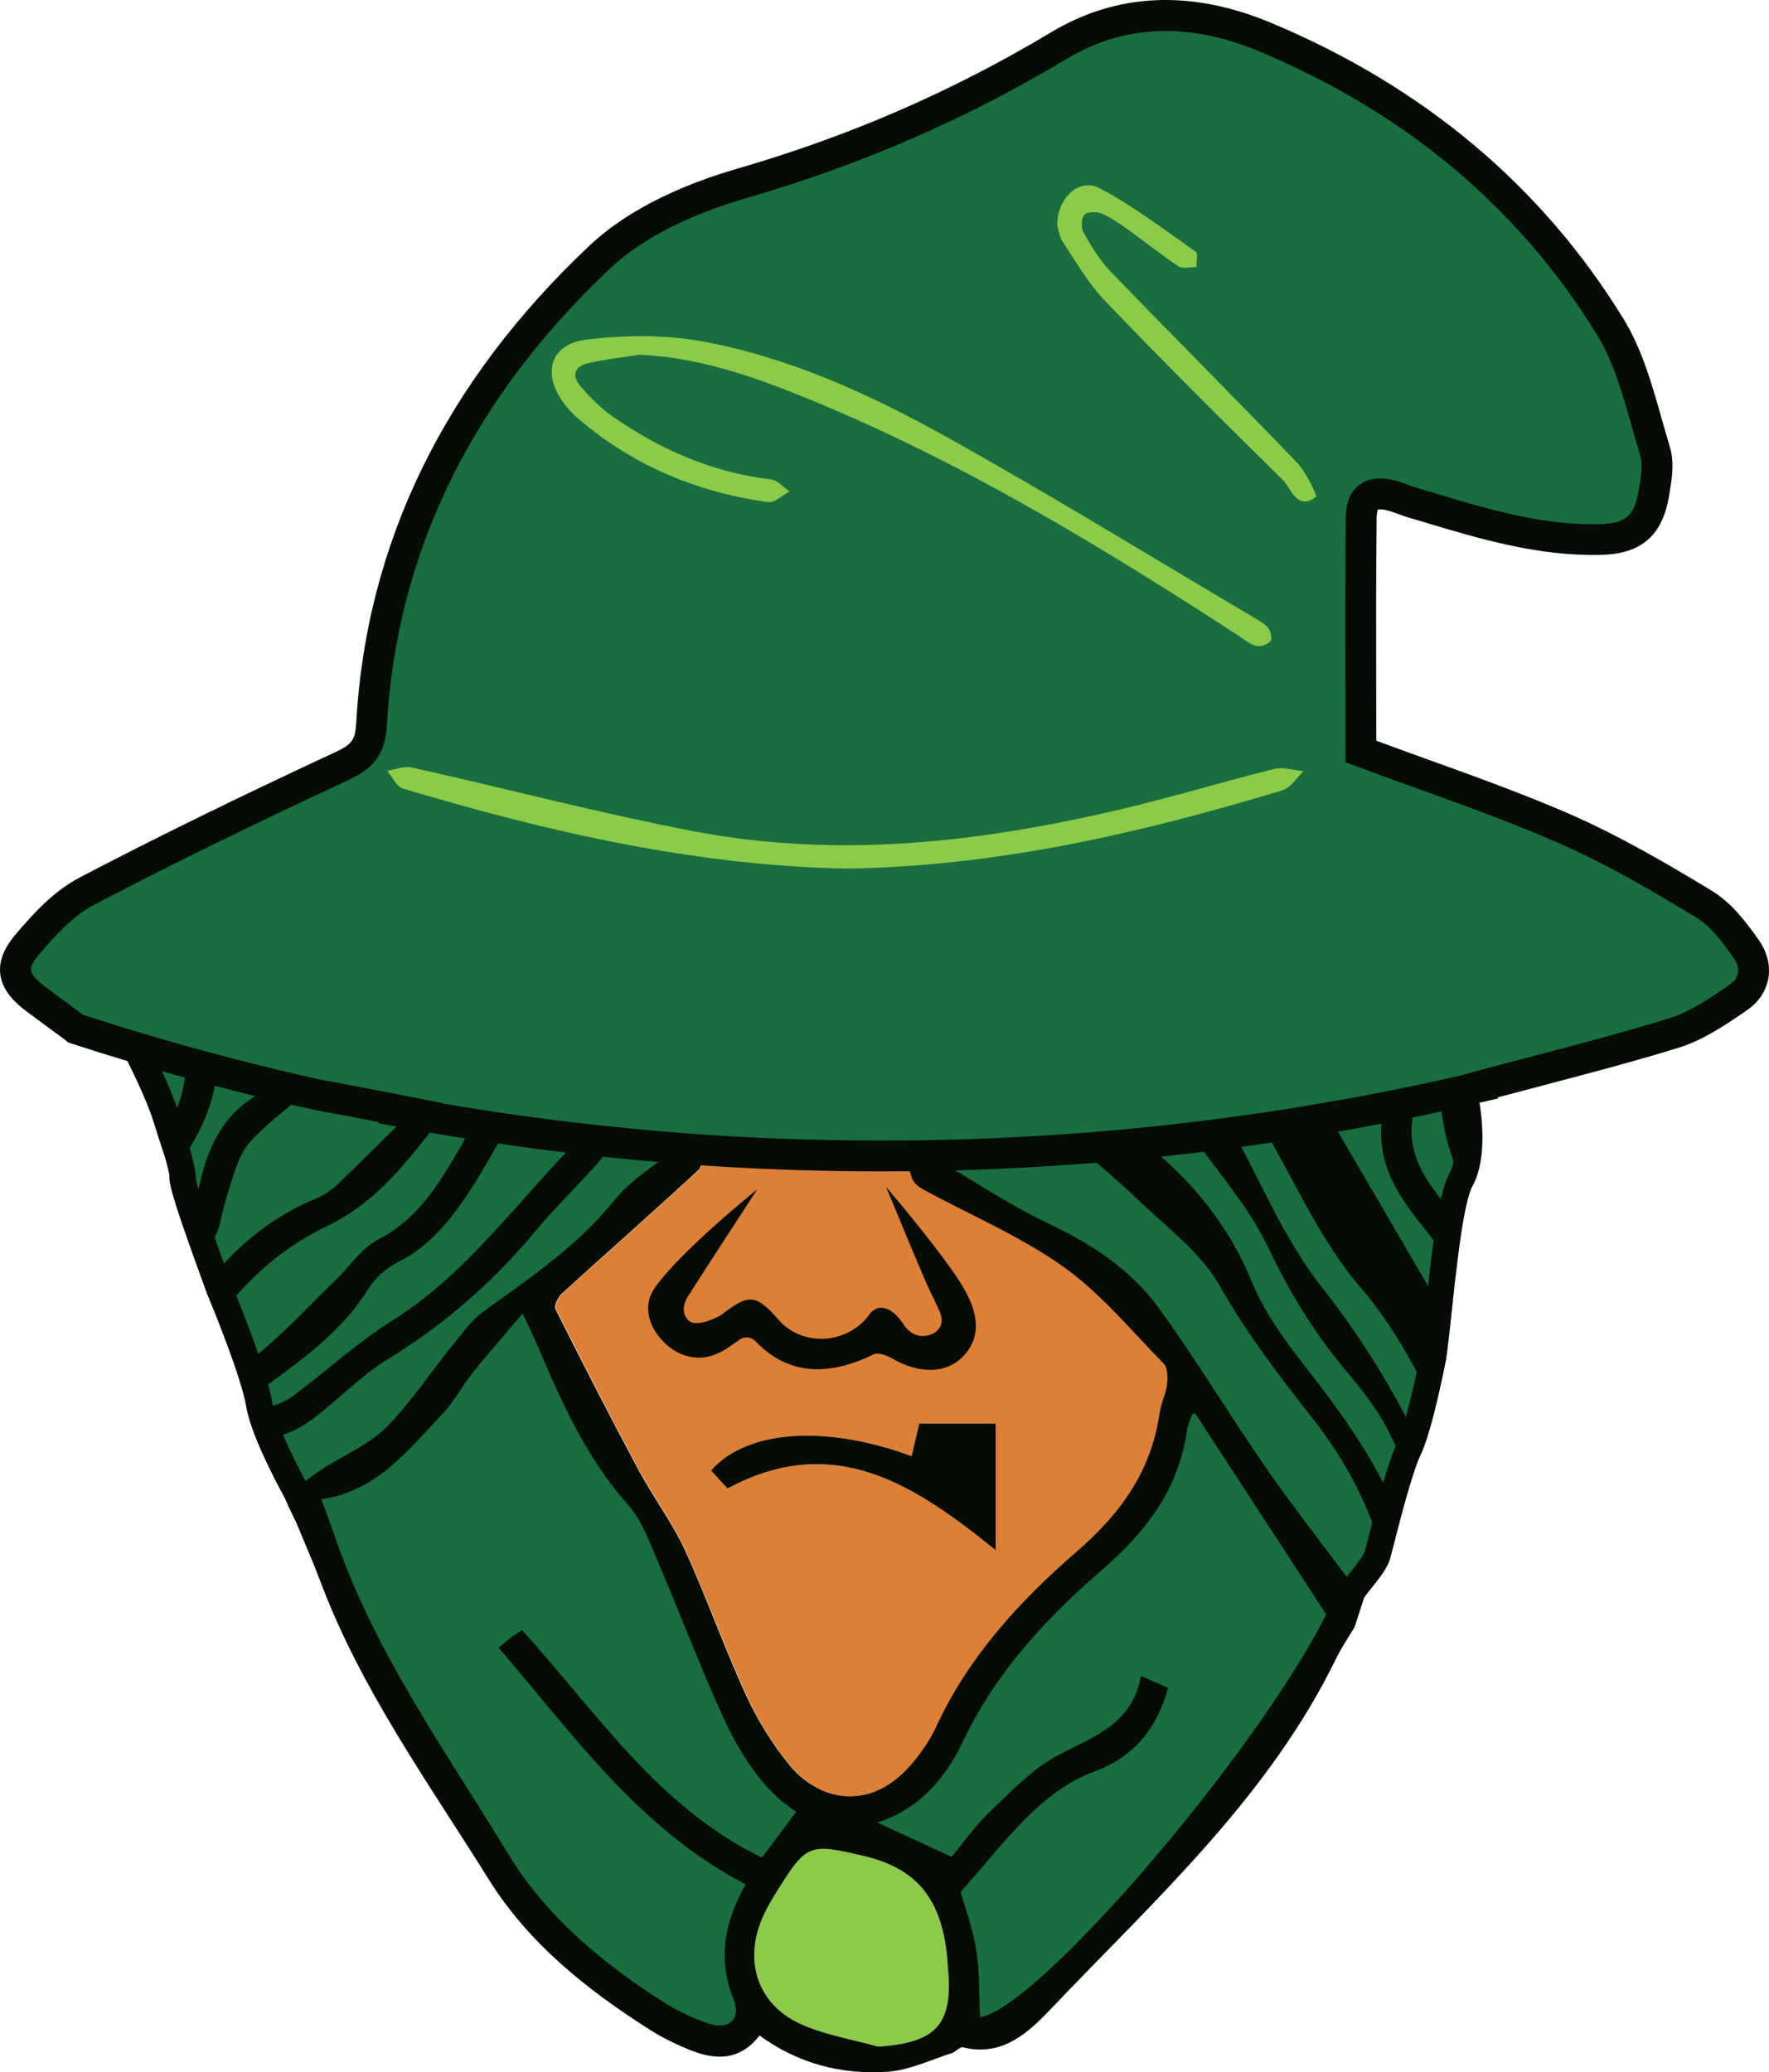 <svg version="1.1" id="图层_1" x="0px" y="0px" width="172.033px" height="201.512px" viewBox="0 0 172.033 201.512" enable-background="new 0 0 172.033 201.512" xml:space="preserve" xmlns:xml="http://www.w3.org/XML/1998/namespace" xmlns="http://www.w3.org/2000/svg" xmlns:xlink="http://www.w3.org/1999/xlink">
  <path fill="#DD7F35" d="M89.852,115.684c4.499,2.42,9.363,4.483,13.574,7.468c3.657,2.591,6.606,6.194,9.78,9.436
	c0.399,0.407,0.419,1.358,0.337,2.023c-0.118,0.96-0.596,1.874-0.735,2.835c-0.815,5.613-3.715,9.674-8.048,13.427
	c-5.518,4.778-10.554,10.233-13.695,17.075c-0.572,1.245-1.381,2.421-2.261,3.477c-3.568,4.281-8.635,4.371-12.111,0.059
	c-1.622-2.012-3.021-4.289-4.096-6.641c-2.133-4.665-3.841-9.525-5.983-14.185c-1.244-2.705-3.082-5.129-4.492-7.766
	c-2.758-5.156-5.425-10.362-8.046-15.59c-0.168-0.335,0.248-1.19,0.632-1.539c4.387-3.992,8.841-7.91,13.21-11.922
	c0.433-0.397,0.416-1.284,0.641-2.059c6.259,0,12.84,0,19.294,0c0.325,1.027,0.6,1.897,0.887,2.804L89.852,115.684z M96.832,150.741
	c0-4.443,0-8.403,0-12.319c-2.618,0-5.046,0-7.431,0c-0.269,1.141-0.506,2.148-0.749,3.179c-8.398-3.103-16.065-2.548-19.505,1.395
	c0.537,0.588,1.079,1.181,1.597,1.749C81.193,139.132,89.025,144.455,96.832,150.741z" class="color c1"/>
  <g>
    <path fill="#186E3F" d="M19.422,117.751l0.382-1.979c0.827-4.28,2.507-7.063,5.29-8.758l1.031-0.628l-1.173-0.285
		c-1.316-0.319-2.623-0.658-3.929-1.007l-0.516-0.138l-0.104,0.523c-0.412,2.074-1.19,3.994-2.382,5.87l-0.12,0.188l0.061,0.215
		c0.429,1.52,0.611,2.432,0.573,2.871l-0.007,0.08l0.019,0.078c0.051,0.217,0.144,0.566,0.288,1.04L19.422,117.751z" class="color c2"/>
    <path fill="#186E3F" d="M70.609,166.403c-1.259-2.797-2.438-5.693-3.579-8.494c-0.836-2.054-1.673-4.109-2.548-6.148
		c-0.144-0.335-0.285-0.676-0.426-1.019c-0.689-1.666-1.401-3.39-2.579-4.706c-3.917-4.411-6.264-9.541-8.715-15.307
		c-0.237-0.55-0.49-1.094-0.822-1.805l-0.98-2.118l-0.508,0.597c-0.527,0.619-1.029,1.203-1.511,1.765
		c-1.217,1.416-2.268,2.64-3.299,3.929c-0.45,0.564-0.857,1.17-1.251,1.754c-0.565,0.84-1.099,1.632-1.751,2.323
		c-0.394,0.417-0.784,0.84-1.174,1.263c-2.942,3.189-5.722,6.202-10.293,6.856l-0.612,0.088l0.686,1.843
		c0.28,0.744,0.504,1.34,0.703,1.943c3.061,9.125,8.199,17.271,13.169,25.149c1.305,2.068,2.609,4.136,3.878,6.222
		c3.334,5.487,8.26,10.163,15.5,14.713c1.312,0.827,2.758,1.505,4.304,2.013c0.424,0.137,0.828,0.204,1.198,0.204
		c0.649,0,1.196-0.207,1.574-0.612c0.572-0.615,0.651-1.59,0.215-2.674c-1.39-3.456-1.031-6.76,1.163-10.711l0.25-0.451
		l-0.458-0.236c-8.446-4.365-14.367-11.49-20.093-18.381c-1.143-1.375-2.286-2.751-3.451-4.11l0.103-0.088
		c0.232-0.2,0.417-0.361,0.613-0.508c0.244-0.185,0.5-0.35,0.758-0.517l0.016-0.01c1.569,1.744,3.101,3.567,4.585,5.333
		c5.278,6.281,10.735,12.775,18.611,16.585l0.372,0.18l3.901-5.237l-0.462-0.287C75.046,174.097,72.661,170.954,70.609,166.403z" class="color c2"/>
    <path fill="#186E3F" d="M18.537,104.419l-0.425-0.114c-0.746-0.199-1.492-0.408-2.238-0.626l-1.107-0.325l0.521,1.03
		c0.465,0.919,0.944,2.072,1.466,3.523l0.447,1.244l0.488-1.229c0.384-0.967,0.643-1.971,0.791-3.068L18.537,104.419z" class="color c2"/>
    <path fill="#186E3F" d="M170.249,92.033c-1.144-1.634-2.513-3.467-4.294-4.546c-4.089-2.475-8.865-5.295-13.815-7.444
		c-4.463-1.933-8.937-3.546-13.673-5.254c-1.864-0.672-3.739-1.348-5.62-2.047l-0.006-5.723c-0.009-5.417-0.018-11.018,0.035-16.555
		c0.009-0.88,0.19-1.458,0.541-1.716c0.381-0.282,1.076-0.275,2.067,0.019c0.257,0.079,0.51,0.173,0.764,0.267
		c0.283,0.105,0.568,0.21,0.86,0.298l1.518,0.456c5.462,1.643,11.111,3.34,17.053,3.188c3.435-0.094,5.07-1.501,5.644-4.856
		l0.023-0.14c0.232-1.352,0.496-2.883,0.098-4.207c-0.285-0.929-0.551-1.874-0.818-2.821c-0.909-3.226-1.851-6.561-3.58-9.386
		c-7.807-12.734-19.186-22.294-33.82-28.414c-7.457-3.112-14.358-2.821-20.506,0.865C93.073,9.801,83.012,14.172,71.962,17.38
		c-4.122,1.193-9.889,3.418-13.953,7.248C44.125,37.702,36.597,53.123,35.635,70.461c-0.113,1.932-0.671,2.705-2.597,3.597
		c-9.373,4.354-17.489,8.334-24.813,12.168c-2.298,1.197-4.215,3.254-5.944,5.299c-0.965,1.143-1.364,2.117-1.256,3.067
		c0.115,1.015,0.793,1.938,2.198,2.992c0.707,0.532,1.42,1.058,2.305,1.709l1.499,1.097l0.088,0.094l0.123,0.04
		c7.303,2.373,14.368,4.335,21.555,5.984c-1.455,1.088-2.856,2.274-4.172,3.531c-0.834,0.804-1.486,1.76-1.837,2.693
		c-0.782,2.063-1.379,4.048-1.775,5.896c-0.28,1.261-0.81,2.192-1.7,2.957c-0.115,0.093-0.229,0.187-0.355,0.271l1.544,3.32
		c0.119-0.155,0.238-0.31,0.4-0.487c2.948-3.585,6.265-6.102,10.14-7.693c0.953-0.394,1.71-1.011,2.177-1.458
		c1.739-1.661,3.451-3.361,5.263-5.161l1.575-1.562c0.636,0.117,1.276,0.233,1.919,0.345c-1.756,2.314-3.648,4.675-5.788,6.567
		c-0.198,0.179-0.389,0.339-0.584,0.503l-0.115,0.098c-1.219,0.999-2.472,1.804-3.831,2.459c-4.11,1.974-7.509,4.791-10.394,8.62
		l-0.128,0.172c-0.102,0.136,2.192,6.181,2.192,6.181c0.172-0.132,0.344-0.264,0.491-0.387c0.709-0.555,1.418-1.135,2.104-1.716
		c1.721-1.469,3.338-3.093,4.902-4.663c0.755-0.759,1.511-1.518,2.282-2.264c0.423-0.415,0.826-0.869,1.229-1.323
		c0.868-0.979,1.688-1.902,2.696-2.431c4.05-2.079,6.145-5.678,8.155-9.135l0.474-0.836c0.204-0.375,0.427-0.785,0.641-1.156
		l0.652,0.104c0.496,0.08,0.991,0.16,1.487,0.235c-0.22,0.381-0.44,0.769-0.665,1.162c-0.895,1.57-1.82,3.193-2.867,4.731
		l-0.09,0.132v0.006c-1.157,1.807-2.811,4.047-5.383,5.549c-0.283,0.171-0.579,0.331-0.869,0.477
		c-1.245,0.608-2.437,1.66-3.113,2.748c-2.461,4-6.214,6.729-9.843,9.367c-0.472,0.343-0.943,0.687-1.413,1.032l0.364,2.226
		c0.139-0.055,0.278-0.109,0.521-0.165c0.081-0.031,0.163-0.05,0.219-0.064c0.266-0.049,0.556-0.085,0.858-0.109l0.107-0.012
		c0.081-0.008,0.165-0.018,0.216-0.032c0.959-0.157,1.874-0.722,2.471-1.168c1.199-0.888,2.376-1.839,3.516-2.76
		c1.916-1.547,3.897-3.147,5.994-4.455c0.39-0.246,0.768-0.494,1.142-0.752c2.111-1.439,4.191-3.193,6.359-5.361
		c0.349-0.348,0.697-0.696,1.031-1.044c0.342-0.352,0.672-0.705,1.001-1.058l0.098-0.104c0.718-0.783,1.424-1.565,2.13-2.349
		l0.893-1c1.211-1.357,2.463-2.76,3.766-4.146c0.31-0.334,0.621-0.669,0.952-1.001c0.25-0.262,0.493-0.515,0.753-0.777
		c0.737,0.085,1.473,0.165,2.209,0.241c-0.387,0.533-0.735,0.971-1.085,1.367c-0.782,0.871-1.586,1.724-2.389,2.575
		c-1.254,1.33-2.551,2.706-3.745,4.137c-4.042,4.843-8.652,8.825-14.093,12.175c-1.587,0.974-3.021,2.217-4.408,3.42
		c-0.933,0.809-1.896,1.645-2.888,2.381c-1.12,0.824-2.074,1.32-2.941,1.522c-0.156,0.045-0.301,0.065-0.459,0.088
		c-0.197,0.029-0.378,0.058-0.509,0.092c-0.161,0.026-0.309,0.064-0.44,0.114l-0.108,0.041c-0.223,0.086-0.403,0.188-0.566,0.319
		l3.087,6.236c1.078-1.01,2.329-1.987,3.57-2.8c0.072-0.036,0.127-0.071,0.22-0.13l0.274-0.169c0.448-0.268,0.907-0.525,1.367-0.784
		c1.532-0.861,3.116-1.753,4.343-3.011c1.588-1.622,2.983-3.465,4.333-5.247c0.696-0.918,1.392-1.837,2.112-2.726
		c0.183-0.224,0.364-0.453,0.547-0.684c0.711-0.898,1.447-1.827,2.317-2.455l1.435-1.035c4.028-2.896,8.193-5.891,11.468-9.955
		c0.913-1.136,2.078-2.054,3.4-3.056c0.191-0.148,0.387-0.291,0.587-0.438l0.444-0.327c0.416-0.312,0.852-0.645,1.292-0.988
		l2.549,0.181c6.499,0.435,13.071,0.621,19.532,0.559c0.789,0,1.577-0.009,2.366-0.026l-0.006,0.016l0.36,0.21
		c1.107,0.644,2.204,1.311,3.301,1.978c2.466,1.5,5.015,3.05,7.665,4.312c4.893,2.316,8.259,4.886,10.593,8.087
		c2.074,2.845,4.031,5.857,5.923,8.771c1.472,2.266,2.994,4.609,4.588,6.897c0.35,0.499,0.697,0.996,1.049,1.48
		c0.227,0.322,0.46,0.644,0.69,0.953c0.227,0.312,0.458,0.633,0.69,0.944c0.464,0.63,0.928,1.254,1.397,1.875
		c0.7,0.933,1.409,1.863,2.117,2.794c0.566,0.744,1.134,1.489,1.699,2.237c0.332,0.434,0.656,0.866,0.993,1.313l0.07,0.185
		l0.282,0.304h0.218l0.226-0.007l0.665-0.743c0.062-0.027,1.132-1.9,1.472-3.006l0.349-1.136l-0.043-0.145
		c-1.307-4.382-3.537-8.596-6.631-12.525c-3.123-3.965-6.395-8.229-9.051-12.925c-1.421-2.49-3.683-4.517-5.87-6.477
		c-0.771-0.691-1.542-1.381-2.274-2.089c-1.287-1.235-2.652-2.416-4.054-3.617l-0.551-0.471c1.786-0.141,3.562-0.303,5.292-0.482
		c0.217,0.315,0.429,0.6,0.7,0.906c0.036,0.045,0.092,0.112,0.196,0.208c0.065,0.069,0.132,0.137,0.187,0.183
		c3.93,3.474,6.761,7.396,8.653,11.994c1.385,3.366,3.722,6.367,5.981,9.27l0.182,0.233c2.401,3.099,5.432,7.261,7.56,11.977
		l0.556,1.229l0.38-1.295c0.358-1.219,0.731-2.514,1.103-3.849l0.05-0.179l-0.079-0.168c-0.527-1.119-1.081-2.226-1.646-3.333
		c-1.13-2.202-2.733-4.178-4.146-5.854c-2.881-3.448-5.322-7.322-7.463-11.845c-0.315-0.66-0.66-1.28-0.926-1.747
		c-0.104-0.183-0.21-0.366-0.311-0.53c-0.199-0.34-0.406-0.664-0.615-0.991l-0.19-0.298c-0.477-0.729-0.969-1.405-1.381-1.962
		c-0.246-0.349-0.504-0.698-0.766-1.051l-1.192-1.576c-0.331-0.433-0.662-0.866-0.987-1.307c-0.157-0.206-0.311-0.411-0.462-0.618
		c0.915-0.111,1.83-0.229,2.741-0.358c0.135,0.263,0.272,0.523,0.409,0.783c0.152,0.288,0.304,0.575,0.454,0.868
		c0.374,0.721,0.741,1.445,1.106,2.167c0.296,0.587,0.592,1.171,0.89,1.749l0.797,1.567c0.361,0.683,0.72,1.352,1.09,2.022
		c0.097,0.16,0.189,0.324,0.283,0.488c0.093,0.162,0.185,0.325,0.268,0.463c0.071,0.132,0.146,0.256,0.219,0.377l0.147,0.25
		c0.107,0.188,0.228,0.375,0.342,0.553c0.843,1.363,1.641,2.519,2.441,3.53c3.491,4.425,6.397,8.988,8.884,13.95l0.58,1.157
		l0.349-1.246c0.385-1.373,0.758-2.785,1.129-4.209l0.048-0.183l-0.085-0.168c-2.103-4.176-4.074-7.244-6.396-9.951
		c-0.25-0.29-0.487-0.577-0.749-0.911c-0.218-0.276-0.444-0.563-0.645-0.834l-0.661-0.928c-0.456-0.66-0.887-1.332-1.298-1.992
		c-0.116-0.197-0.236-0.389-0.354-0.579l-0.197-0.317c-0.395-0.674-0.776-1.337-1.158-2.025c-0.755-1.366-1.509-2.76-2.252-4.169
		c-0.181-0.338-0.363-0.667-0.578-1.055l-0.165-0.3c-0.3-0.544-0.597-1.084-0.904-1.621c0.895-0.128,1.785-0.268,2.676-0.413
		c0.932-0.151,1.864-0.308,2.743-0.464l0.782,1.342c3.41,5.854,6.771,11.622,10.098,17.306l0.646,1.102l0.274-1.247
		c0.324-1.473,0.793-5.04,0.793-5.04c-0.272-0.391-0.456-0.653-0.745-1.033c-0.443-0.574-0.901-1.141-1.358-1.706
		c-2.792-3.452-5.43-6.713-4.576-11.581c0.014-0.079,0.017-0.154,0.011-0.231c0.701-0.137,1.398-0.276,2.096-0.421
		c-0.059,0.206-0.11,0.439-0.157,0.704c-0.732,3.893,1.26,6.5,3.186,9.022c0.515,0.674,1.048,1.372,1.511,2.076l1.17-4.044
		c-1.483-3.18-2.04-5.763-2.197-8.506c0.744-0.164,1.491-0.332,2.232-0.504l0.81-0.19l-0.035-0.04l0.304-0.082
		c0.319-0.087,0.565-0.154,0.819-0.221c1.685-0.453,3.371-0.897,5.059-1.341c4.316-1.134,8.779-2.307,13.112-3.646
		c2.238-0.69,4.256-2.061,6.207-3.386l0.102-0.069c0.955-0.644,1.555-1.503,1.737-2.487
		C171.166,93.998,170.912,92.977,170.249,92.033z M38.219,107.855L38.219,107.855L38.219,107.855L38.219,107.855z M31.725,142.643
		L31.725,142.643L31.725,142.643L31.725,142.643z" class="color c2"/>
    <path fill="#186E3F" d="M117.146,137.924l-0.704-1.081l-0.366,0.121c-0.039,0.013-0.075,0.02-0.106,0.026
		c-0.126,0.027-0.387,0.084-0.499,0.357l-0.013,0.032c-0.051,0.153-0.107,0.307-0.165,0.459c-0.147,0.396-0.301,0.807-0.365,1.247
		c-0.729,4.982-3.171,8.948-8.162,13.263c-6.492,5.605-10.809,10.945-13.585,16.806c-1.864,3.941-4.562,6.497-8.019,7.597
		l-1.229,0.391l3.261,1.505c1.511,0.697,3.137,1.449,5.142,2.366l0.346,0.157l0.245-0.29c0.303-0.36,0.625-0.771,0.969-1.208
		c0.802-1.021,1.711-2.177,2.755-3.174l0.788-0.763c1.758-1.71,3.576-3.478,5.649-4.586c0.486-0.258,0.979-0.502,1.47-0.746
		c2.865-1.423,5.824-2.892,6.76-6.721c0.575,0.251,1.053,0.457,1.492,0.646l0.189,0.082c-1.172,3.818-3.302,6.118-6.859,7.428
		c-2.521,0.938-4.67,2.67-6.029,3.956c-1.736,1.645-3.266,3.438-4.886,5.337c-0.707,0.828-1.426,1.67-2.175,2.515l-0.182,0.205
		l0.074,0.263c0.11,0.388,0.245,0.819,0.391,1.286c0.389,1.243,0.873,2.791,1.118,4.339c0.234,1.429,0.268,2.936,0.299,4.394
		c0.016,0.688,0.03,1.376,0.065,2.061l0.028,0.563l0.557-0.097c6.268-1.089,27.671-26.796,34.021-39.447l0.129-0.257l-0.157-0.241
		C125.109,150.148,121.113,144.014,117.146,137.924z" class="color c2"/>
  </g>
  <path fill="#8CCB49" d="M85.403,199.018c-2.56-0.72-5.26-1.14-7.65-2.25c-4.05-1.89-5.39-6-3.67-10.12c0.38-0.9,0.86-1.76,1.38-2.58
	c2.98-4.78,3.16-4.85,8.53-3.59c5,1.17,7.42,3.97,8.07,9.4c0.06,0.48,0.07,0.97,0.12,1.46
	C92.713,196.848,91.063,198.648,85.403,199.018z M77.804,38.465c15.072,6.059,28.889,14.429,42.465,23.232
	c0.615,0.399,1.205,0.909,1.884,1.112c0.405,0.121,1.094-0.128,1.398-0.452c0.19-0.202,0.036-0.959-0.21-1.279
	c-0.332-0.433-0.879-0.719-1.369-1.009c-9.974-5.895-19.847-11.974-29.968-17.606c-7.417-4.127-15.2-7.687-23.61-9.249
	c-3.688-0.685-7.638-0.647-11.376-0.186c-3.531,0.435-4.325,3.31-2.186,6.175c0.34,0.456,0.713,0.904,1.14,1.277
	c5.38,4.709,11.693,7.376,18.725,8.348c0.635,0.088,1.387-0.676,2.085-1.045c-0.609-0.404-1.186-1.092-1.833-1.168
	c-5.658-0.663-10.69-2.881-15.318-6.073c-1.192-0.822-2.235-1.906-3.199-2.999c-0.841-0.952-0.58-1.914,0.69-2.21
	c1.656-0.386,3.359-0.568,5.042-0.838C67.692,34.728,72.799,36.453,77.804,38.465z M124.724,76.848
	c0.793-0.24,1.362-1.221,2.035-1.857c-0.95-0.087-1.965-0.435-2.84-0.217c-4.987,1.24-9.911,2.741-14.911,3.92
	c-13.711,3.234-27.575,4.817-41.549,2.138c-9.204-1.764-18.286-4.162-27.439-6.207c-0.728-0.163-1.575,0.209-2.366,0.333
	c0.504,0.591,0.902,1.535,1.527,1.722c14.121,4.221,28.419,7.497,43.114,7.785C96.956,84.257,110.928,81.017,124.724,76.848z
	 M103.364,23.536c1.299,1.966,2.501,4.059,4.116,5.742c5.65,5.884,11.417,11.657,17.248,17.361c0.859,0.84,1.345,3.066,3.256,1.687
	c0.136-0.098-0.954-2.407-1.844-3.333c-5.991-6.234-12.109-12.347-18.117-18.565c-1.061-1.098-1.879-2.462-2.644-3.797
	c-0.258-0.451-0.235-1.403,0.077-1.743c0.289-0.316,1.224-0.323,1.717-0.107c0.958,0.421,1.833,1.056,2.694,1.67
	c1.593,1.138,3.114,2.38,4.749,3.451c0.413,0.271,1.143,0.059,1.727,0.069c-0.009-0.513,0.189-1.321-0.058-1.494
	c-3.059-2.141-6.054-4.434-9.339-6.171c-1.949-1.03-4.063,0.846-4.141,3.502C102.916,22.167,102.981,22.956,103.364,23.536z" class="color c3"/>
  <path fill="#040C05" d="M91.454,127.728c-0.304-0.795-0.962-2.018-1.316-2.835c-1.338-3.103-2.618-6.227-3.971-9.482
	c0,0,5.851,6.834,7.638,10.002c1.54,2.741,1.446,4.875-0.195,6.531c-1.613,1.642-4.216,1.671-6.784,0.188
	c-0.543-0.318-1.418-0.644-1.873-0.427c-4.318,2.104-8.238,2.097-11.492-1.287c-0.405-0.427-1.07-0.492-1.548-0.145
	c-0.658,0.47-1.258,0.911-1.917,1.244c-1.895,0.962-4.115,0.557-5.764-1.36c-1.193-1.389-1.671-3.24-0.636-4.795
	c2.38-3.558,10.046-9.706,10.046-9.706c-2.38,3.66-4.6,7.037-6.762,10.444c-0.333,0.521-0.68,1.475,0.043,2.271
	c0.723,0.788,2.9-0.246,3.349-0.6c2.553-1.989,3.269-1.909,5.446,0.571c2.365,2.712,6.799,2.365,8.874-0.578
	c0.47-0.673,1.837-1.295,3.421,1.237c0.673,0.839,1.584,1.164,2.64,0.716C91.403,129.392,91.794,128.632,91.454,127.728z
	 M88.652,141.601c-8.398-3.103-16.065-2.548-19.505,1.395c0.537,0.588,1.079,1.181,1.597,1.749
	c10.45-5.612,18.282-0.289,26.088,5.997c0-4.443,0-8.403,0-12.319c-2.618,0-5.046,0-7.431,0
	C89.132,139.563,88.895,140.569,88.652,141.601z M172.033,94.368c0,0.27-0.02,0.54-0.07,0.8c-0.23,1.25-0.98,2.34-2.16,3.13
	l-0.1,0.07c-2.01,1.37-4.09,2.78-6.47,3.52c-4.35,1.34-8.81,2.51-13.13,3.65c-1.49,0.39-2.98,0.78-4.47,1.18l0.09,0.09l-1.845,0.428
	c0.167,0.964,0.823,5.384-0.676,8.096c-0.89,1.607-1.576,8.028-2.03,12.277c-0.201,1.89-0.376,3.523-0.541,4.574
	c-0.06,0.319-1.321,6.885-2.484,9.31c-0.829,1.727-2.124,6.821-2.676,8.996c-0.153,0.603-0.26,1.018-0.3,1.147
	c-0.267,0.869-1.003,1.793-1.715,2.686c-0.257,0.323-0.612,0.768-0.805,1.061c-0.577,1.805-0.927,2.855-0.927,2.855
	c-0.64,1.06-1.24,1.95-1.71,2.88c-6.55,13.54-17.55,23.46-27.67,34.08c-2.24,2.36-4.79,4.87-8.72,3.88
	c-0.28-0.06-0.67,0.45-1.03,0.56c-2.08,0.66-4.12,1.66-6.23,1.82c-4.49,0.32-8.74-0.78-12.5-3.52c-1.92,2.47-4.27,2.41-6.73,1.42
	c-1.35-0.54-2.69-1.19-3.92-1.97c-6.13-3.89-11.83-8.44-15.67-14.61c-5.89-9.44-12.49-18.55-16.43-29.11
	c-0.72-1.91-1.55-3.77-2.32-5.65c0,0-0.69-1.38-1.06-2.25l-0.09-0.19c-1-1.83-3.29-6.22-3.72-8.89c-0.15-0.92-0.59-2.37-1.16-4.04
	c-0.09-0.27-0.19-0.54-0.29-0.82c-0.7-1.95-1.55-4.12-2.35-6.04l-0.07-0.2c-2.99-8.19-3.66-10.39-3.58-11.26
	c-0.04-0.31-0.17-0.86-0.36-1.54c-0.03-0.1-0.06-0.2-0.09-0.3c0-0.02-0.01-0.05-0.02-0.08c-0.18-0.55-0.36-1.09-0.53-1.61
	c0-0.01-0.01-0.02-0.01-0.02c-0.23-0.74-0.46-1.45-0.67-2.12c-0.02-0.07-0.04-0.13-0.06-0.18c-0.85-2.36-2.35-5.3-2.35-5.3
	c-1.81-0.54-3.63-1.11-5.46-1.71l-0.32-0.11l-0.18-0.17l-1.55-1.14c-0.86-0.64-1.56-1.15-2.26-1.67c-1.1-0.83-2.4-2-2.59-3.68
	c-0.14-1.23,0.35-2.48,1.49-3.83c1.79-2.12,3.79-4.26,6.24-5.54c7.33-3.84,15.46-7.82,24.86-12.19c1.59-0.73,1.93-1.2,2.02-2.75
	c0.97-17.6,8.61-33.24,22.69-46.5c4.2-3.97,10.13-6.26,14.36-7.48c10.96-3.18,20.94-7.52,30.52-13.26
	c6.43-3.86,13.64-4.17,21.4-0.93c14.83,6.2,26.37,15.9,34.29,28.81c1.8,2.95,2.76,6.35,3.69,9.65c0.27,0.93,0.53,1.87,0.81,2.79
	c0.47,1.56,0.18,3.21-0.07,4.68l-0.02,0.13c-0.66,3.82-2.69,5.58-6.6,5.68c-6.11,0.15-11.84-1.56-17.37-3.23l-1.52-0.45
	c-0.31-0.1-0.61-0.21-0.91-0.32c-0.24-0.09-0.48-0.17-0.72-0.25c-0.84-0.25-1.15-0.17-1.19-0.16c0,0.03-0.12,0.26-0.12,0.91
	c-0.06,5.52-0.05,11.11-0.04,16.51l0.01,5.06c1.66,0.62,3.31,1.21,4.96,1.81c4.54,1.63,9.24,3.33,13.73,5.27
	c5.02,2.19,9.83,5.02,13.93,7.51c1.95,1.18,3.4,3.11,4.6,4.83C171.703,92.358,172.033,93.378,172.033,94.368z M36.793,109.228
	l0.11-0.1c-2.13-0.42-3.99-0.78-5.86-1.11l-0.17-0.03c-0.05-0.01-0.1-0.02-0.15-0.03c-0.78-0.17-1.56-0.35-2.34-0.53h-0.04
	c-1.19,0.93-2.34,1.93-3.43,2.98c-0.72,0.68-1.36,1.57-1.72,2.51c-0.7,1.89-1.32,3.84-1.75,5.82c-0.13,0.6-0.32,1.12-0.56,1.59
	c0,0.02,0.01,0.04,0.01,0.05c0.28,0.779,0.579,1.618,0.889,2.487c2.458-2.639,5.372-4.841,9.008-6.339
	c0.743-0.307,1.447-0.807,2.036-1.357c0.576-0.551,1.14-1.101,1.716-1.665c1.308-1.269,2.626-2.577,4.018-3.956L36.793,109.228z
	 M19.033,114.668c0.05,0.21,0.14,0.55,0.28,1.01c0.72-3.73,2.17-7.05,5.52-9.09c-1.32-0.32-2.63-0.66-3.94-1.01
	c-0.45,2.27-1.3,4.23-2.45,6.04C18.943,113.388,19.073,114.208,19.033,114.668z M17.223,107.738c0.37-0.93,0.62-1.91,0.76-2.95
	c-0.75-0.2-1.5-0.41-2.25-0.63C16.223,105.128,16.713,106.318,17.223,107.738z M23.003,126.048c0.629,1.558,1.438,3.635,2.117,5.602
	c0.155-0.13,0.317-0.254,0.47-0.384c2.523-2.151,4.777-4.597,7.159-6.903c1.332-1.306,2.459-3.01,4.047-3.842
	c3.893-1.998,5.917-5.443,7.966-8.965c0.051-0.077,0.09-0.154,0.141-0.231c0.103-0.186,0.219-0.399,0.339-0.619
	c-0.88-0.14-1.759-0.28-2.629-0.43c-0.26-0.04-0.52-0.09-0.78-0.14c-0.017,0-0.026-0.002-0.035-0.009
	c-1.686,2.184-3.394,4.247-5.335,5.974c-0.231,0.205-0.474,0.41-0.717,0.602c-1.191,0.986-2.497,1.831-3.919,2.523
	c-3.531,1.69-6.414,3.976-8.842,6.774C22.987,126.013,22.994,126.03,23.003,126.048z M28.613,135.659
	c3.202-2.382,6.16-5.136,9.528-7.236c0.384-0.243,0.756-0.487,1.127-0.743c2.305-1.562,4.354-3.368,6.301-5.302
	c0.346-0.346,0.679-0.692,1.012-1.037c0.371-0.384,0.73-0.768,1.089-1.153c0.717-0.769,1.422-1.55,2.139-2.344
	c1.524-1.69,3.035-3.432,4.636-5.135c0.197-0.213,0.4-0.422,0.6-0.632h-0.001c-2.207-0.26-4.414-0.559-6.61-0.889
	c-0.961,1.684-1.969,3.479-3.12,5.17c0,0.013-0.013,0.026-0.026,0.038c-1.562,2.305-3.355,4.431-5.597,5.789
	c-0.294,0.179-0.602,0.346-0.909,0.499c-1.127,0.551-2.254,1.511-2.907,2.561c-2.474,4.02-6.124,6.708-9.801,9.383
	c0.17,0.619,0.299,1.178,0.379,1.648c0.02,0.129,0.05,0.268,0.089,0.416C27.267,136.518,28.013,136.116,28.613,135.659z
	 M31.563,142.718c0.03-0.03,0.07-0.05,0.11-0.08c0.05-0.02,0.09-0.05,0.13-0.06c0.08-0.05,0.14-0.11,0.2-0.14
	c1.15-0.684,2.378-1.32,3.501-2.033c0.035-0.023,0.07-0.047,0.105-0.07c0.051-0.034,0.101-0.067,0.155-0.108
	c0.04-0.02,0.07-0.05,0.11-0.07c0.24-0.16,0.47-0.33,0.69-0.5c0.024-0.016,0.049-0.038,0.073-0.057
	c0.347-0.273,0.691-0.549,0.997-0.863c2.36-2.44,4.26-5.31,6.4-7.96c0.92-1.12,1.8-2.38,2.96-3.23c4.56-3.29,9.21-6.41,12.8-10.89
	c0.95-1.18,2.17-2.14,3.5-3.13c0.23-0.17,0.47-0.35,0.71-0.53c-1.66-0.14-3.11-0.28-4.46-0.42c-0.29-0.03-0.58-0.06-0.87-0.09
	c-0.01,0-0.01,0-0.02-0.01h-0.01c-0.001,0-0.001,0-0.002,0c-0.206,0.263-0.409,0.509-0.611,0.732
	c-2.011,2.241-4.175,4.367-6.122,6.698c-4.073,4.867-8.773,8.939-14.203,12.269c-2.625,1.601-4.79,3.932-7.274,5.789
	c-0.858,0.637-1.87,1.242-2.909,1.541c0,0.001,0.001,0.001,0.001,0.002c0.68,1.61,1.54,3.3,2.19,4.51
	C30.423,143.468,31.063,143.028,31.563,142.718z M85.563,113.908c-5.67,0-11.42-0.19-17.12-0.57l-0.23-0.02h-0.04
	c-0.01,0.04-0.02,0.07-0.04,0.11c0,0.01-0.01,0.02-0.02,0.05c-0.06,0.14-0.13,0.27-0.25,0.36c-4.36,4.02-8.82,7.94-13.2,11.93
	c-0.39,0.35-0.81,1.2-0.64,1.54c2.62,5.23,5.29,10.43,8.05,15.59c1.41,2.64,3.24,5.06,4.5,7.76c2.14,4.66,3.84,9.53,5.98,14.19
	c1.08,2.34,2.47,4.62,4.09,6.63c0.76,0.95,1.61,1.69,2.5,2.2c0.12,0.08,0.25,0.15,0.38,0.21c0.25,0.14,0.5,0.26,0.76,0.34l0.01,0.01
	c0.12,0.05,0.25,0.09,0.38,0.13c0.09,0.03,0.19,0.06,0.29,0.08c0.04,0.01,0.07,0.02,0.11,0.03c0.52,0.13,1.05,0.2,1.58,0.2
	c0.2,0,0.4-0.01,0.59-0.03c0.2-0.02,0.4-0.05,0.59-0.08c0.18-0.04,0.36-0.07,0.54-0.12c0.02,0,0.03-0.01,0.05-0.01
	c0.02-0.01,0.05-0.01,0.07-0.02c0.06-0.02,0.13-0.04,0.19-0.06c0.11-0.04,0.23-0.08,0.34-0.12c0.06-0.02,0.11-0.05,0.17-0.07
	c0.14-0.06,0.28-0.12,0.43-0.19c1.11-0.54,2.17-1.4,3.13-2.55c0.88-1.06,1.69-2.23,2.27-3.47c3.14-6.84,8.17-12.31,13.69-17.08
	c4.33-3.76,7.23-7.82,8.05-13.43c0.13-0.96,0.62-1.88,0.73-2.84c0.08-0.66,0.07-1.61-0.33-2.01c-3.18-3.25-6.13-6.85-9.78-9.44
	c-4.22-2.98-9.08-5.04-13.58-7.48c-0.43-0.24-0.9-0.59-1.11-1.09c-0.04-0.11-0.08-0.23-0.11-0.34c-0.04-0.11-0.07-0.23-0.11-0.35
	h-0.43C87.223,113.908,86.393,113.908,85.563,113.908z M48.493,160.238c0.5-0.42,0.8-0.7,1.12-0.94c0.37-0.28,0.77-0.52,1.16-0.78
	c7.27,8.01,13.22,17.23,23.33,22.12c1.19-1.6,2.29-3.07,3.33-4.47c-3.14-1.95-5.49-5.59-7.28-9.56c-2.17-4.82-4.04-9.78-6.13-14.65
	c-0.83-1.93-1.56-4.07-2.92-5.59c-4.05-4.56-6.47-9.96-8.8-15.44c-0.37-0.86-0.78-1.7-1.47-3.2c-1.83,2.15-3.36,3.88-4.8,5.68
	c-1.06,1.33-1.87,2.88-3.03,4.11c-3.34,3.53-6.38,7.5-11.76,8.27c0.52,1.41,0.88,2.31,1.18,3.22c3.83,11.42,10.83,21.13,17,31.27
	c3.73,6.14,9.26,10.73,15.34,14.55c1.3,0.82,2.73,1.48,4.19,1.96c1.99,0.64,3.15-0.48,2.37-2.42c-1.54-3.83-0.92-7.34,1.19-11.14
	C62.163,177.878,55.773,168.678,48.493,160.238z M92.183,191.338c-0.05-0.49-0.06-0.98-0.12-1.46c-0.65-5.43-3.07-8.23-8.07-9.4
	c-5.37-1.26-5.55-1.19-8.53,3.59c-0.52,0.82-1,1.68-1.38,2.58c-1.72,4.12-0.38,8.23,3.67,10.12c2.39,1.11,5.09,1.53,7.65,2.25
	C91.063,198.648,92.713,196.848,92.183,191.338z M128.973,156.988c-4.46-6.84-8.61-13.21-12.74-19.55c-0.15,0.05-0.28,0.05-0.3,0.1
	c-0.18,0.54-0.43,1.07-0.51,1.62c-0.84,5.73-3.97,9.8-8.33,13.57c-5.41,4.67-10.31,9.99-13.46,16.64c-1.75,3.7-4.39,6.61-8.32,7.86
	c2.15,0.99,4.28,1.98,7.23,3.33c1.01-1.2,2.24-2.97,3.76-4.42c2.05-1.97,4.1-4.12,6.55-5.43c3.47-1.84,7.27-3.02,8.1-7.73
	c1.14,0.5,1.91,0.83,2.65,1.15c-1.15,4.09-3.38,6.74-7.29,8.18c-2.15,0.8-4.18,2.26-5.86,3.85c-2.48,2.35-4.59,5.07-7.03,7.82
	c0.41,1.45,1.18,3.53,1.52,5.68c0.35,2.13,0.26,4.34,0.37,6.51C101.123,195.158,122.253,170.378,128.973,156.988z M132.989,149.856
	c0.128-0.503,0.286-1.122,0.462-1.799c-1.37-3.626-3.333-6.992-5.764-10.08c-3.279-4.162-6.455-8.324-9.093-12.986
	c-1.87-3.279-5.251-5.737-8.056-8.453c-1.223-1.173-2.51-2.29-3.887-3.471c-0.489,0.04-0.969,0.07-1.458,0.11
	c-0.87,0.07-1.74,0.13-2.62,0.18c-0.01,0-0.02,0.01-0.04,0.01c-0.36,0.02-0.72,0.04-1.09,0.06c-2.78,0.18-5.64,0.31-8.51,0.38
	c-0.01,0.01-0.01,0.01-0.02,0.01c2.95,1.79,5.88,3.64,8.98,5.13c4.24,2,8.06,4.49,10.78,8.23c3.7,5.07,6.92,10.5,10.51,15.65
	c0.34,0.5,0.7,1.02,1.06,1.51c0.23,0.32,0.46,0.64,0.69,0.95s0.46,0.63,0.69,0.94c0.46,0.62,0.92,1.25,1.4,1.88
	c1.25,1.68,2.53,3.34,3.8,5.02c0.051,0.065,0.102,0.137,0.154,0.203c0.15-0.195,0.308-0.396,0.476-0.607
	c0.456-0.572,1.146-1.437,1.27-1.842C132.759,150.766,132.852,150.394,132.989,149.856z M138.303,108.478
	c-0.302,0.064-0.612,0.122-0.917,0.184c-0.554,3.329,1.003,5.679,2.73,7.95c0.25-1.087,0.526-1.946,0.844-2.521
	c0.179-0.324,0.3-0.72,0.397-1.138c-0.553-1.564-0.965-3.179-1.159-4.879C139.565,108.208,138.938,108.343,138.303,108.478z
	 M134.348,109.267c-1.411,0.278-2.83,0.536-4.235,0.779c2.491,4.265,4.956,8.48,7.396,12.666c0.449,0.78,0.907,1.56,1.365,2.34
	c0.18-1.616,0.36-3.114,0.549-4.468C136.716,117.239,133.939,113.977,134.348,109.267z M120.714,111.518
	c0.096,0.183,0.193,0.366,0.288,0.551c0.679,1.306,1.332,2.625,1.998,3.919c0.269,0.525,0.525,1.037,0.794,1.562
	c0.359,0.679,0.717,1.345,1.076,1.998c0.192,0.32,0.371,0.653,0.564,0.973c0.115,0.218,0.243,0.41,0.359,0.615
	c0.102,0.179,0.218,0.359,0.333,0.538c0.743,1.204,1.537,2.382,2.408,3.483c3.16,4.005,5.859,8.2,8.187,12.626
	c0.396-1.431,0.774-3.077,1.052-4.382c-1.541-2.891-3.29-5.68-5.499-8.257c-0.256-0.295-0.499-0.589-0.73-0.884
	c-0.23-0.295-0.474-0.602-0.692-0.896c-0.23-0.32-0.448-0.627-0.666-0.935c-0.461-0.666-0.896-1.345-1.319-2.024
	c-0.179-0.307-0.371-0.602-0.551-0.896c-0.397-0.679-0.781-1.345-1.165-2.036c-0.756-1.37-1.511-2.766-2.254-4.175
	c-0.192-0.359-0.384-0.704-0.576-1.05c-0.214-0.387-0.425-0.771-0.639-1.155c-0.183,0.027-0.363,0.058-0.546,0.084
	C122.343,111.298,121.533,111.408,120.714,111.518z M112.931,112.477c0.018,0.017,0.036,0.039,0.053,0.053
	c3.855,3.406,6.788,7.325,8.785,12.179c1.396,3.394,3.804,6.442,6.096,9.387c2.498,3.223,4.808,6.522,6.648,10.084
	c0.415-1.411,0.843-2.714,1.222-3.57c-0.264-0.531-0.517-1.066-0.788-1.595c-1.063-2.075-2.574-3.97-4.085-5.763
	c-3.061-3.663-5.468-7.594-7.53-11.949c-0.282-0.589-0.589-1.153-0.909-1.716c-0.102-0.179-0.205-0.359-0.307-0.525
	c-0.256-0.435-0.525-0.845-0.794-1.268c-0.435-0.666-0.896-1.306-1.37-1.947c-0.243-0.346-0.5-0.692-0.756-1.037
	c-0.397-0.525-0.794-1.05-1.191-1.575c-0.315-0.412-0.629-0.824-0.933-1.237c-0.269,0.03-0.539,0.07-0.808,0.1
	C115.166,112.228,114.048,112.357,112.931,112.477z M168.603,93.168c-1.02-1.47-2.24-3.11-3.69-3.98
	c-4.03-2.44-8.73-5.22-13.58-7.32c-4.4-1.91-8.84-3.51-13.55-5.21c-1.98-0.71-3.97-1.43-5.97-2.18l-0.97-0.36l-0.01-7.14
	c-0.01-5.41-0.02-11.01,0.04-16.55c0.01-1.56,0.46-2.64,1.35-3.3c1.38-1.02,3.22-0.47,3.83-0.29c0.31,0.09,0.6,0.2,0.89,0.31
	c0.25,0.09,0.49,0.18,0.74,0.26l1.51,0.45c5.56,1.67,10.81,3.26,16.43,3.11c2.47-0.07,3.31-0.79,3.72-3.2l0.03-0.13
	c0.19-1.14,0.41-2.43,0.15-3.3c-0.29-0.93-0.56-1.89-0.83-2.85c-0.87-3.1-1.77-6.3-3.36-8.89c-7.58-12.37-18.65-21.66-32.89-27.61
	c-6.83-2.86-13.13-2.61-18.7,0.73c-9.8,5.88-20.01,10.32-31.23,13.57c-3.91,1.13-9.36,3.23-13.14,6.78
	c-13.5,12.71-20.81,27.68-21.75,44.49c-0.18,3.05-1.56,4.29-3.75,5.3c-9.35,4.35-17.44,8.31-24.73,12.13
	c-1.99,1.04-3.74,2.93-5.34,4.82c-0.56,0.66-0.84,1.2-0.8,1.55c0.04,0.28,0.31,0.78,1.42,1.62c0.68,0.51,1.38,1.02,2.23,1.65
	l1.43,1.06c7.87,2.55,15.48,4.62,23.25,6.34l0.15,0.02c2.08,0.37,4.07,0.76,6.39,1.21l5.16,1.01l-0.04,0.03
	c0.04,0.01,0.08,0.01,0.12,0.02c4.43,0.76,8.96,1.4,13.46,1.92c1.09,0.13,2.18,0.24,3.27,0.35c1.78,0.19,3.71,0.37,6.08,0.56
	l2.73,0.2c6.44,0.43,12.96,0.61,19.38,0.55c1.02,0,2.04-0.01,3.05-0.04c3.44-0.07,6.86-0.21,10.18-0.42
	c1.24-0.07,2.47-0.15,3.7-0.25c2.26-0.17,4.53-0.37,6.75-0.6c1.41-0.14,2.8-0.3,4.19-0.47c1.31-0.15,2.61-0.32,3.89-0.5
	c0.99-0.13,1.95-0.26,2.91-0.41c1.14-0.16,2.24-0.33,3.34-0.51c1.02-0.16,2.04-0.34,3.06-0.52c1.67-0.28,3.37-0.59,5.05-0.92
	c1.18-0.23,2.36-0.47,3.54-0.72c0.66-0.13,1.29-0.27,1.93-0.41c0.83-0.18,1.66-0.37,2.49-0.56l1.25-0.35
	c0.36-0.09,0.63-0.17,0.9-0.24c1.68-0.45,3.38-0.9,5.08-1.34c4.29-1.13,8.72-2.3,13-3.62c1.96-0.6,3.85-1.89,5.68-3.13l0.1-0.07
	c0.35-0.24,0.79-0.63,0.89-1.19C169.123,94.058,168.853,93.518,168.603,93.168z" class="color c4"/>
</svg>